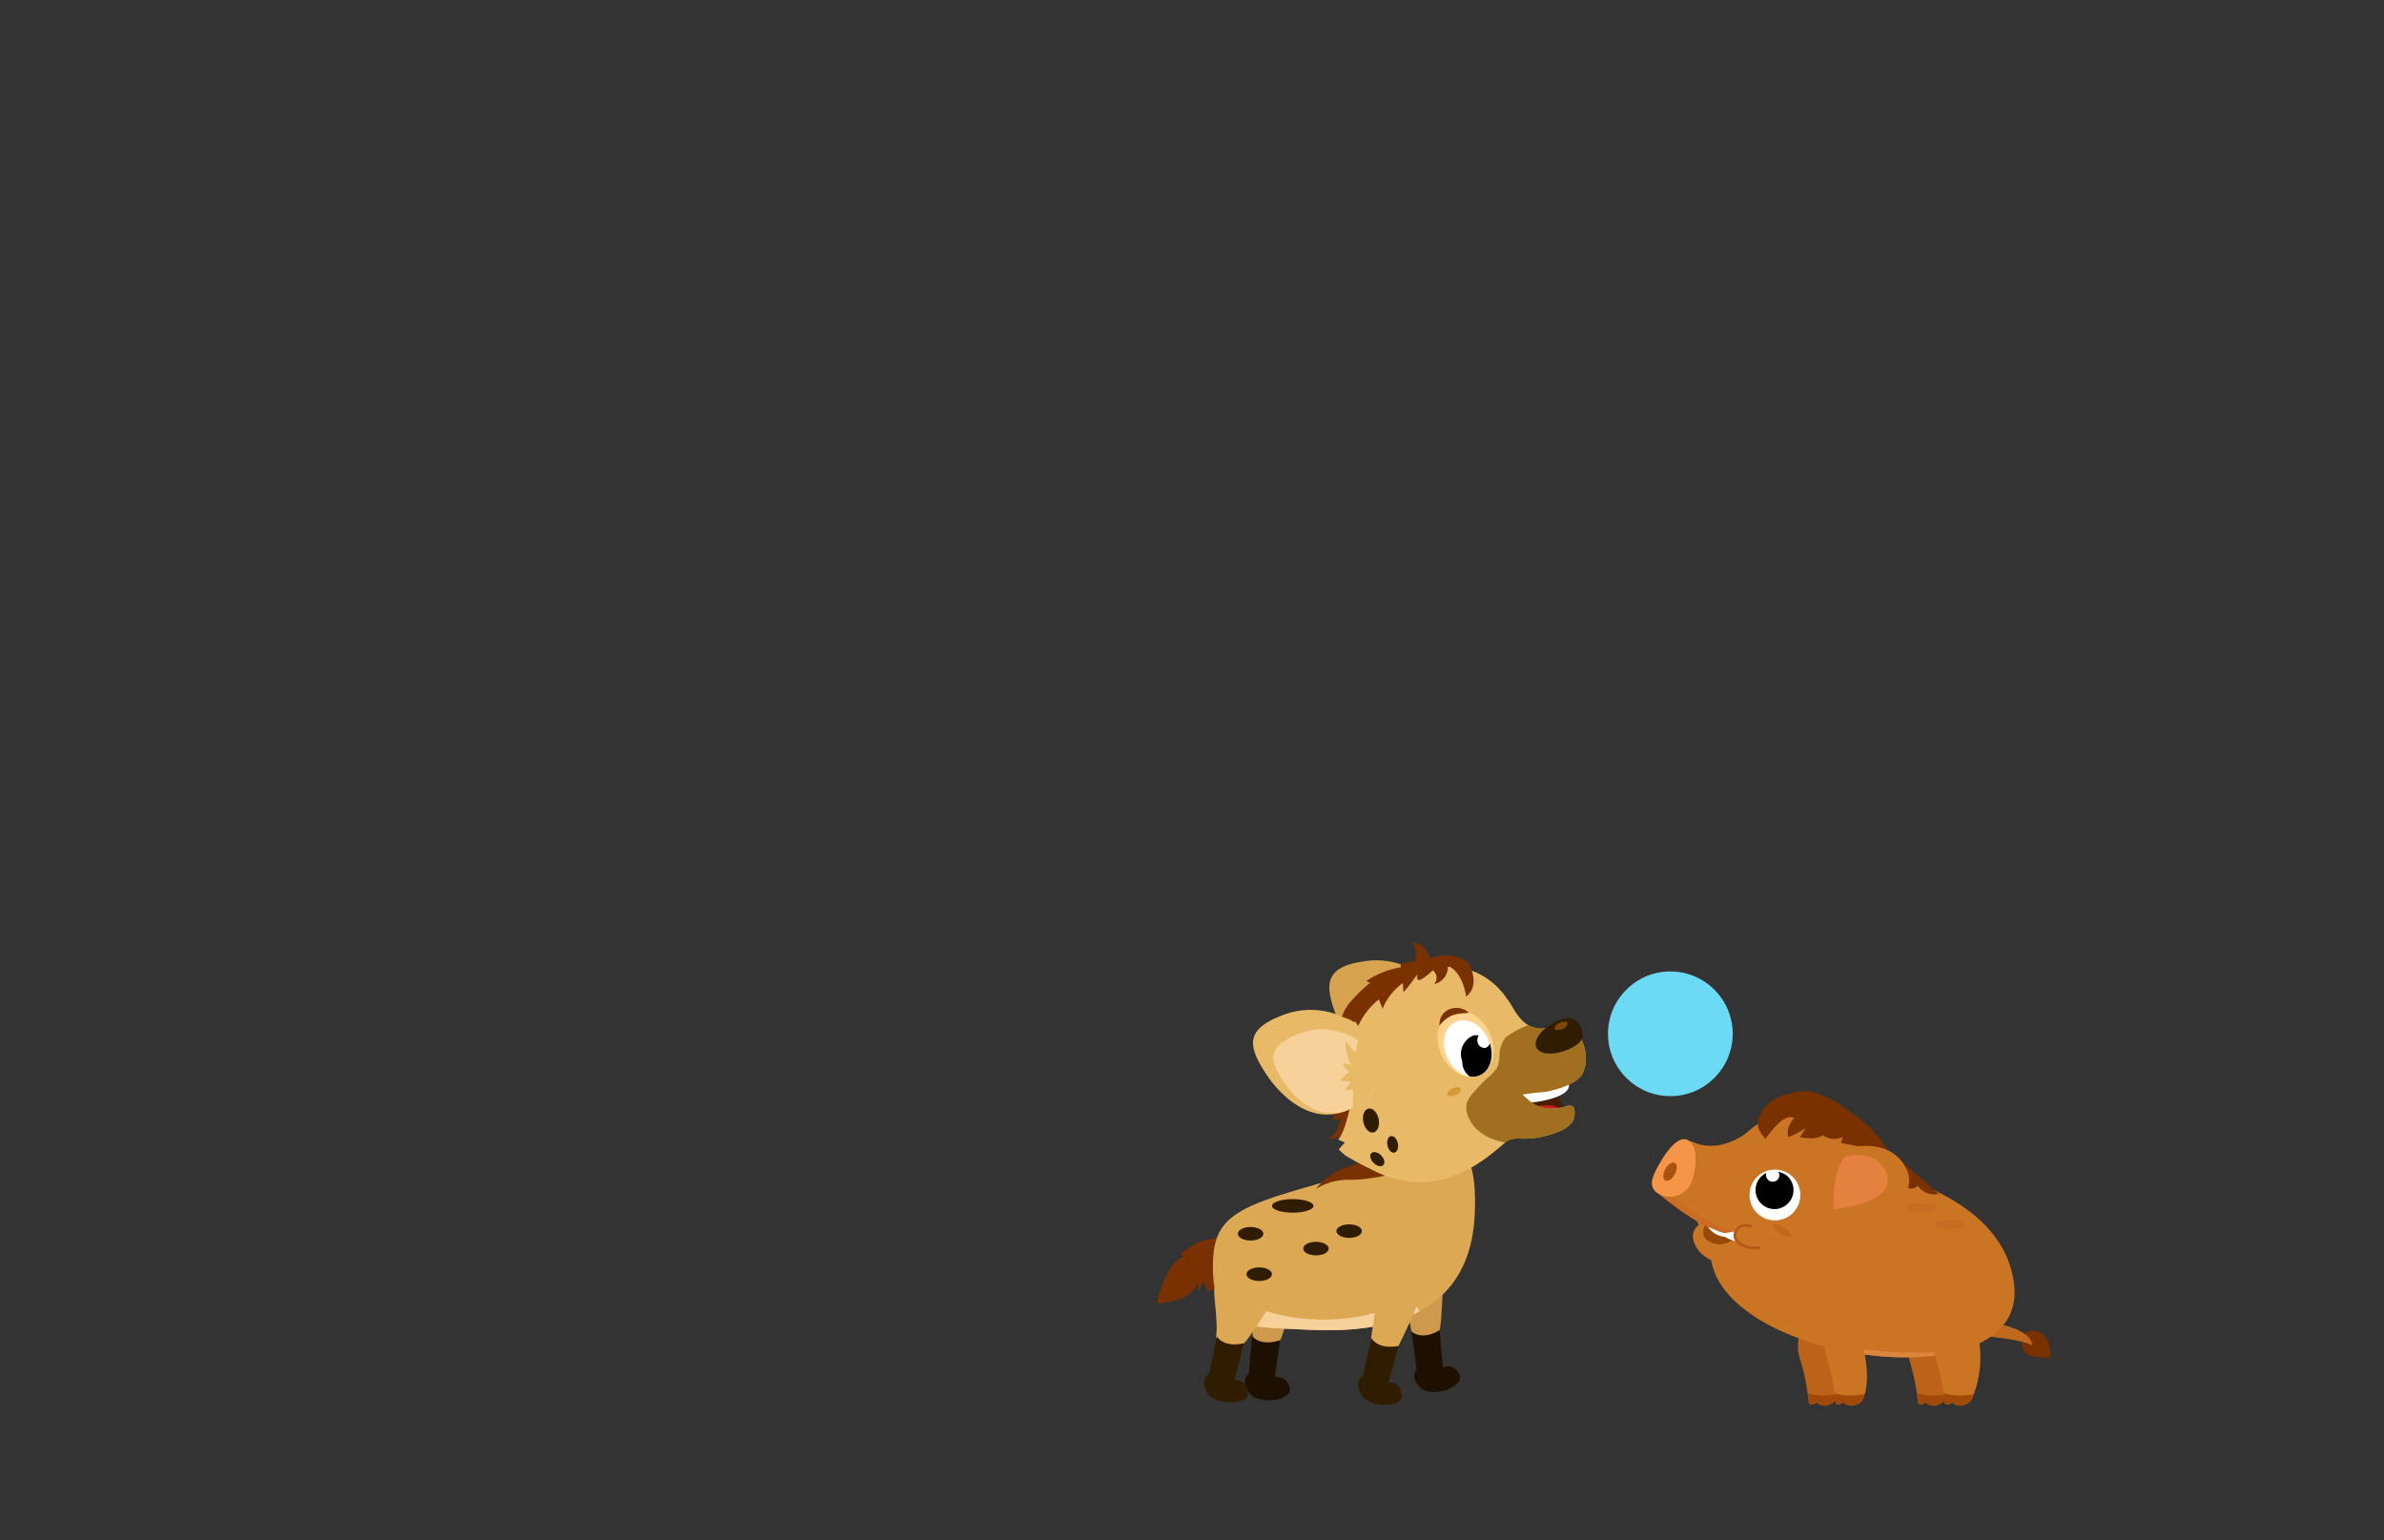 <svg id="Layer_3" data-name="Layer 3" xmlns="http://www.w3.org/2000/svg" xmlns:xlink="http://www.w3.org/1999/xlink" viewBox="0 0 260 168"><rect x="0" y="0" width="260" height="168" fill="#333333" stroke="none"/><defs><style>.cls-1{fill:#dda854;}.cls-2{fill:#e8ba67;}.cls-3{fill:#fff;}.cls-4{fill:#bc6319;}.cls-5{fill:#c97523;}.cls-6{fill:#994a0a;}.cls-7{fill:#7a3100;}.cls-8{fill:#ce994d;}.cls-9{fill:#1e1000;}.cls-10{clip-path:url(#clip-path);}.cls-11{fill:#f7d19a;}.cls-12{fill:#301c00;}.cls-13{fill:#d8a34e;}.cls-14{fill:#471e00;}.cls-15{fill:#c41e1e;}.cls-16{clip-path:url(#clip-path-2);}.cls-17{fill:#a06f20;}.cls-18{fill:#7a4609;}.cls-19{fill:#d69936;}.cls-20{fill:#ffd38d;}.cls-21{clip-path:url(#clip-path-3);}.cls-22{fill:#c1681f;}.cls-23{clip-path:url(#clip-path-4);}.cls-24{fill:#a04908;}.cls-25{clip-path:url(#clip-path-5);}.cls-26{clip-path:url(#clip-path-6);}.cls-27{fill:#db853e;}.cls-28{fill:#c66c22;}.cls-29{clip-path:url(#clip-path-7);}.cls-30{clip-path:url(#clip-path-8);}.cls-31{clip-path:url(#clip-path-9);}.cls-32{fill:#cc6b23;}.cls-33{fill:#f49547;}.cls-34{fill:#a8540e;}.cls-35{fill:#c1671e;}.cls-36{fill:#e5813e;}.cls-37{fill:none;stroke:#b75818;stroke-linecap:round;stroke-linejoin:round;stroke-width:0.3px;}.cls-38{fill:#6cdaf4;}</style><clipPath id="clip-path"><path class="cls-1" d="M152.08,127.94a31.46,31.46,0,0,0-9.13,1.41c-8.82,2.49-10.8,3.73-10.66,9.28.17,6.52,4,6.07,10,6.38s17.92.12,18.54-12.47C161.52,118.06,152.08,127.94,152.08,127.94Z"/></clipPath><clipPath id="clip-path-2"><path class="cls-2" d="M146.69,126a29.59,29.59,0,0,0,2.79,1.5c8.11,4.37,14-2.61,15-3.11s1.74.15,4.36-.58,3-1.67,2.87-2.76c-.06-.61-.72-.44-.72-.44-3.32,1.07-4.44-.95-5-1.23a24.9,24.9,0,0,1,2.59-.3c4.17-.88,4.11-2.31,4.11-2.31.68-1.13.26-5.62-3.68-4.7-3.06.71-3.79-2.17-4.7-3.19,0,0-3.37-5.71-10.62-2.42s-9,7.86-6.46,14.33c0,0-.61,2.89-1.3,3.49l.74.33-.67.76Z"/></clipPath><clipPath id="clip-path-3"><ellipse class="cls-3" cx="160.08" cy="114.35" rx="2.45" ry="3.2" transform="translate(-33.23 77.83) rotate(-24.84)"/></clipPath><clipPath id="clip-path-4"><path class="cls-4" d="M208.09,147.83a25.87,25.87,0,0,1,1.07,4.92s-.17.8.89.21c0,0,.61.79,1.78,0a.74.74,0,0,0,.29-.34c.25-.55.8-2.25.1-5.37C211.35,143.33,207.27,143.61,208.09,147.83Z"/></clipPath><clipPath id="clip-path-5"><path class="cls-4" d="M196.19,147.83a25.26,25.26,0,0,1,1.06,4.92s-.16.8.9.21c0,0,.61.79,1.78,0a.74.74,0,0,0,.29-.34c.25-.55.8-2.25.1-5.37C199.45,143.33,195.37,143.61,196.19,147.83Z"/></clipPath><clipPath id="clip-path-6"><path class="cls-5" d="M196.27,126.11s22.12,1.42,23.41,14.14-31.22,8.49-33.07-2.84l11.64,2.47Z"/></clipPath><clipPath id="clip-path-7"><path class="cls-5" d="M199.14,147.83a25.26,25.26,0,0,1,1.06,4.92s-.16.8.9.21c0,0,.61.79,1.78,0a.74.74,0,0,0,.29-.34c.25-.55.8-2.25.1-5.37C202.4,143.33,198.32,143.61,199.14,147.83Z"/></clipPath><clipPath id="clip-path-8"><path class="cls-5" d="M211,147.83a25.87,25.87,0,0,1,1.07,4.92s-.17.8.89.21c0,0,.61.79,1.78,0a.74.74,0,0,0,.29-.34,11.45,11.45,0,0,0,.76-6.65C215,142.05,210.22,143.61,211,147.83Z"/></clipPath><clipPath id="clip-path-9"><path class="cls-6" d="M186.05,133.55s2.15,1.53,3.8.91c0,0-1.81,2.25-3.79.71A1.24,1.24,0,0,1,186.05,133.55Z"/></clipPath></defs><path class="cls-7" d="M128.75,136.85l.41.12a3.71,3.71,0,0,0-1.76,1.8,12.05,12.05,0,0,0-1.24,3.38,9,9,0,0,0,2.61-.51,3.2,3.2,0,0,0,1.89-1.78l0,1,.63-1.09a2.25,2.25,0,0,0,.49,1c.37.45,2.26-2,2.4-2.23.4-.76.88-2.1.38-2.91s-1.93-.63-2.75-.46A6,6,0,0,0,128.75,136.85Z"/><path class="cls-8" d="M141.63,139s-1.54,6.31-2,7.17a1.93,1.93,0,0,1-1.88.7,1.33,1.33,0,0,1-1.14-1.34c0-1.26.07-4.1,0-4.81a3.71,3.71,0,0,1,3.12-3.62C142.1,136.84,141.63,139,141.63,139Z"/><path class="cls-9" d="M139.59,146.17l-.54,4.05a1.34,1.34,0,0,1,1.59,1.14c.39,1.45-3.51,1.94-4.45.48s0-2,0-2l.35-4.15S137.35,146.91,139.59,146.17Z"/><path class="cls-8" d="M157.44,137.62s-.14,6.5-.44,7.45a2,2,0,0,1-1.68,1.09,1.33,1.33,0,0,1-1.4-1.06c-.25-1.24-.82-4-1-4.71a3.69,3.69,0,0,1,2.26-4.2A1.52,1.52,0,0,1,157.44,137.62Z"/><path class="cls-9" d="M157,145.07l.35,4.07a1.33,1.33,0,0,1,1.8.77c.7,1.33-3,2.65-4.24,1.43s-.41-2-.41-2l-.56-4.13S155,146.28,157,145.07Z"/><path class="cls-1" d="M152.08,127.94a31.46,31.46,0,0,0-9.13,1.41c-8.82,2.49-10.8,3.73-10.66,9.28.17,6.52,4,6.07,10,6.38s17.92.12,18.54-12.47C161.52,118.06,152.08,127.94,152.08,127.94Z"/><g class="cls-10"><path class="cls-11" d="M154.78,143.31a1,1,0,0,0-.33-.84,1,1,0,0,0-.65-.14,15.94,15.94,0,0,0-3.64.81,21.81,21.81,0,0,1-12.6-.3,3.36,3.36,0,0,0-1.52-.27,1.18,1.18,0,0,0-1,1.07,1.4,1.4,0,0,0,.23.74c.89,1.55,2.81,1.86,4.49,2a37.27,37.27,0,0,0,9.38-.11C150.7,146,154.75,145.89,154.78,143.31Z"/></g><path class="cls-7" d="M148.53,126.21l.47.31-1.89.74a6.82,6.82,0,0,0-3.59,2.41,6.69,6.69,0,0,1,3.41-1,11.42,11.42,0,0,0,1.76-.07,20.1,20.1,0,0,0,3.22-.59c.93-.5.25-1.16.68-2.12.35-.77,0-3.18-1.24-2.18-.46.36-.68,1.1-1.12,1.53C150,125.38,148.83,126.41,148.53,126.21Z"/><ellipse class="cls-12" cx="147.14" cy="134.27" rx="1.39" ry="0.74"/><ellipse class="cls-12" cx="143.52" cy="136.18" rx="1.39" ry="0.74"/><ellipse class="cls-12" cx="136.39" cy="134.56" rx="1.39" ry="0.74"/><ellipse class="cls-12" cx="140.99" cy="131.52" rx="2.26" ry="0.74"/><path class="cls-1" d="M155.5,140a74.23,74.23,0,0,1-3,6.83,2,2,0,0,1-2,.45,1.33,1.33,0,0,1-.95-1.48c.19-1.25.62-4.06.68-4.77a3.72,3.72,0,0,1,3.58-3.16C156.26,137.88,155.5,140,155.5,140Z"/><path class="cls-12" d="M152.52,146.79l-1.08,4a1.34,1.34,0,0,1,1.43,1.34c.19,1.49-3.74,1.45-4.48-.12s.28-2,.28-2l.91-4.07S150.2,147.23,152.52,146.79Z"/><path class="cls-1" d="M140.11,139.71s-3.55,6-4.46,6.8a2.22,2.22,0,0,1-2,.47,1.32,1.32,0,0,1-1-1.46c.17-1.25-.27-4.09-.23-4.81.07-.92,2-3.21,4.36-3.19A3.64,3.64,0,0,1,140.11,139.71Z"/><path class="cls-12" d="M135.65,146.51l-1,4s1.23-.17,1.45,1.32-3.72,1.5-4.48,0,.25-2,.25-2l.84-4.08S133.34,147,135.65,146.51Z"/><ellipse class="cls-12" cx="137.33" cy="138.97" rx="1.39" ry="0.74"/><path class="cls-7" d="M145.74,120a2.43,2.43,0,0,1-.48,2.08,1.11,1.11,0,0,0,1.05-.22,2.88,2.88,0,0,0-.31.91,2.62,2.62,0,0,1-1.14,1.49,3.1,3.1,0,0,0,2.91-2.06,3.87,3.87,0,0,0-.56-3.51c-.28-.39-.82-.94-1.32-.52S145.69,119.47,145.74,120Z"/><path class="cls-13" d="M155.38,106.62a8.34,8.34,0,0,0-6.71-1.76c-4.21.61-4.1,2.58-3.14,5.37s4.58,9.8,12.24,4.27C157.77,114.5,158.3,108.15,155.38,106.62Z"/><path class="cls-14" d="M170,118.55a2.88,2.88,0,0,0,.79,2.41l-1,1-5.11.27-.57-1.75,3.83-2.25Z"/><path class="cls-3" d="M164.9,119.72c.16.62,1.64.69,3.37.34,2.43-.5,3-1.27,2.81-1.89s-1.66-.75-3.37-.33S164.75,119.11,164.9,119.72Z"/><ellipse class="cls-15" cx="167.27" cy="121.93" rx="2.93" ry="1.14" transform="translate(-29.27 56.99) rotate(-17.8)"/><path class="cls-2" d="M146.69,126a29.59,29.59,0,0,0,2.79,1.5c8.11,4.37,14-2.61,15-3.11s1.74.15,4.36-.58,3-1.67,2.87-2.76c-.06-.61-.72-.44-.72-.44-3.32,1.07-4.44-.95-5-1.23a24.9,24.9,0,0,1,2.59-.3c4.17-.88,4.11-2.31,4.11-2.31.68-1.13.26-5.62-3.68-4.7-3.06.71-3.79-2.17-4.7-3.19,0,0-3.37-5.71-10.62-2.42s-9,7.86-6.46,14.33c0,0-.61,2.89-1.3,3.49l.74.33-.67.76Z"/><g class="cls-16"><path class="cls-17" d="M160.19,121.94c1.34,2.91,5.91,3.65,10.19,1.67s6.67-6,5.33-8.85-5.45-4.65-9.73-2.67S158.84,119,160.19,121.94Z"/></g><path class="cls-12" d="M167.56,114.24c.39.83,2,.9,3.62.15s1.58-1.55,1.2-2.38-1-1.37-2.6-.63S167.18,113.41,167.56,114.24Z"/><ellipse class="cls-18" cx="170.25" cy="111.89" rx="0.76" ry="0.38" transform="translate(-31.25 81.87) rotate(-24.84)"/><ellipse class="cls-19" cx="158.58" cy="119.07" rx="0.79" ry="0.41" transform="translate(-35.35 77.63) rotate(-24.84)"/><path class="cls-7" d="M154.56,106.58a3.21,3.21,0,0,1,.72-1.69,4.82,4.82,0,0,1,2.62-.68,4.29,4.29,0,0,1,2.3.81c.46,1,1,2.65-.3,3.67,0,0-.34-2.68-2-3.36a1.9,1.9,0,0,1-1.5,2,1,1,0,0,0-.15-1.5S154.47,107.58,154.56,106.58Z"/><path class="cls-7" d="M154,102.62a2.66,2.66,0,0,1,0,2.86.77.77,0,0,0-.19.41.46.46,0,0,0,.45.42,1.28,1.28,0,0,0,.65-.18c.81-.43,1.28-.76,1-1.69a2.66,2.66,0,0,0-.71-1.17C154.91,103,154.14,102.83,154,102.62Z"/><ellipse class="cls-12" cx="151.89" cy="124.8" rx="0.58" ry="0.92" transform="translate(-22.35 33.77) rotate(-11.82)"/><ellipse class="cls-12" cx="150.21" cy="126.41" rx="0.58" ry="0.92" transform="translate(-45.36 143.59) rotate(-45.1)"/><path class="cls-7" d="M153.05,108.22l-.05-1a6.38,6.38,0,0,0-2.21,2.79l-.42-1a7.78,7.78,0,0,0-2.29,3,1.08,1.08,0,0,0-.33-.64,4.46,4.46,0,0,1-1.17,1.08,2,2,0,0,1-.15-1.78,4.78,4.78,0,0,1,1-1.56,14.54,14.54,0,0,1,2-1.92L149,107a9.69,9.69,0,0,1,3.76-1.5l0-.38s2.91-.85,2.15.73a9.64,9.64,0,0,1-.69.89A11.73,11.73,0,0,1,153.05,108.22Z"/><path class="cls-2" d="M146.62,111a8.34,8.34,0,0,0-6.93-.2c-4,1.55-3.41,3.44-1.83,6s6.68,8.5,12.88,1.38C150.74,118.08,149.82,111.78,146.62,111Z"/><path class="cls-11" d="M147,112.88a6.78,6.78,0,0,0-5.63,0c-3.24,1.31-2.82,2.82-1.58,4.81s5.31,6.73,10.46.92C150.22,118.56,149.56,113.5,147,112.88Z"/><path class="cls-2" d="M148,114.84a5.88,5.88,0,0,1-1.22-1.27,4.24,4.24,0,0,0,.64,2.62,2.46,2.46,0,0,0-1-.2,2.47,2.47,0,0,0,.73.94,5.51,5.51,0,0,0-1,.89,6.27,6.27,0,0,0,1.22.16,4.51,4.51,0,0,0-.69,1l.88-.18c0,.87,0,1.74-.07,2.6a42.08,42.08,0,0,1,4.86-4.58l-1.2-2.86c-.29-.67-1.11-2.51-2.15-2.06-.42.19-.64.89-.77,1.29C148.09,113.43,147.75,114.65,148,114.84Z"/><ellipse class="cls-12" cx="149.53" cy="122.2" rx="0.85" ry="1.33" transform="translate(-21.87 33.23) rotate(-11.82)"/><path class="cls-2" d="M163.55,114.72a7.2,7.2,0,0,1-.08,1.14,2.4,2.4,0,0,1-.43.86,4.16,4.16,0,0,1-4,1.6,5.07,5.07,0,0,1-2.5-1.27,5.15,5.15,0,0,1-1.43-2.06,3.56,3.56,0,0,1,0-2.49,4.65,4.65,0,0,1,.84-1.28,6.51,6.51,0,0,1,2.29-1.78,3.61,3.61,0,0,1,2.83-.07,4.3,4.3,0,0,1,1.94,2c.19.35.32,1,.6,1.29s.62,0,1,0A3.57,3.57,0,0,0,163.55,114.72Z"/><ellipse class="cls-20" cx="159.85" cy="113.85" rx="2.88" ry="3.75" transform="translate(-33.04 77.69) rotate(-24.84)"/><ellipse class="cls-3" cx="160.08" cy="114.35" rx="2.45" ry="3.2" transform="translate(-33.23 77.83) rotate(-24.84)"/><g class="cls-21"><path d="M159.48,115.77a2.21,2.21,0,0,1,1.18-2.83,1.63,1.63,0,0,1,.62,0,.85.85,0,0,0-.13.72.76.76,0,0,0,.87.62.68.68,0,0,0,.47-.6,3,3,0,0,1,.6,1.16,1.94,1.94,0,1,1-3.61,1Z"/></g><path class="cls-7" d="M157,111.85a1.74,1.74,0,0,1,1.13-1.8,2.09,2.09,0,0,1,1.13-.08,2.9,2.9,0,0,1,.52.18,4.91,4.91,0,0,1,.44.31l-1,.09a3.89,3.89,0,0,0-.83.19A3.5,3.5,0,0,0,157,111.85Z"/><path class="cls-2" d="M163.15,116.62a5.56,5.56,0,0,1-.79.82,18,18,0,0,0-1.71,1.78,3.11,3.11,0,0,0-.71,1.16,3.41,3.41,0,0,0,.4,2.19c.14.34.27.79,0,1a.62.62,0,0,1-.56.1,2,2,0,0,1-.51-.29,6.7,6.7,0,0,1-1.85-1.94,16,16,0,0,0,1.92-1.85,1.43,1.43,0,0,0,.32-.49c.12-.4-.11-.82-.06-1.22l1.95-.53a2,2,0,0,0,1.23-.66c.13-.19.2-.74.48-.77S163.26,116.47,163.15,116.62Z"/><path class="cls-7" d="M220.76,147.43a2,2,0,0,0,1.18.54,8.29,8.29,0,0,0,1.22.14.33.33,0,0,1-.23-.15.55.55,0,0,1,.6.37,3.41,3.41,0,0,0-.18-2.07,2,2,0,0,0-1.63-1.15,1.1,1.1,0,0,0-.78.25A1.82,1.82,0,0,0,220.76,147.43Z"/><path class="cls-22" d="M217.84,144.38s3.69.57,3.8,2.37c0,0-.38-.45-3.8-.87S216,144.24,217.84,144.38Z"/><path class="cls-4" d="M208.09,147.83a25.87,25.87,0,0,1,1.07,4.92s-.17.8.89.21c0,0,.61.79,1.78,0a.74.74,0,0,0,.29-.34c.25-.55.8-2.25.1-5.37C211.35,143.33,207.27,143.61,208.09,147.83Z"/><g class="cls-23"><path class="cls-24" d="M208.17,151.49c.12.06,1.45,1.31,5,.37V154L208,154,206.87,152Z"/></g><path class="cls-4" d="M196.19,147.83a25.26,25.26,0,0,1,1.06,4.92s-.16.8.9.21c0,0,.61.79,1.78,0a.74.74,0,0,0,.29-.34c.25-.55.8-2.25.1-5.37C199.45,143.33,195.37,143.61,196.19,147.83Z"/><g class="cls-25"><path class="cls-24" d="M196.27,151.49c.11.06,1.44,1.31,5,.37V154l-5.15-.06L195,152Z"/></g><path class="cls-5" d="M196.27,126.11s22.12,1.42,23.41,14.14-31.22,8.49-33.07-2.84l11.64,2.47Z"/><g class="cls-26"><path class="cls-27" d="M204.74,149.78s-14.66-2.82-8.13-2.93,8.13,1,16.18.58-4.57,2.22-4.57,2.22l-3.22,0"/></g><path class="cls-7" d="M205.2,125.26a8.3,8.3,0,0,0,.73.6c.33.21.7.36,1,.56a8.07,8.07,0,0,1,1.44,1.1l3.06,2.68a2.13,2.13,0,0,1-2.27-.88,1,1,0,0,1-1.26.15,3.44,3.44,0,0,1-1-1,1,1,0,0,0-.6-.43,2.15,2.15,0,0,0-.43,0c-.88.11-1.52-.79-2-1.57a1.32,1.32,0,0,1-1.33-.25c-.15-.14-.27-.32-.43-.45a3.43,3.43,0,0,0-1.15-.46c-.39-.13-.79-.43-.78-.85a1.24,1.24,0,0,1-1.37,0,3.31,3.31,0,0,1-1-1l-1.27-1.61c-.58-.75-.18-1,.55-.81a27.86,27.86,0,0,1,2.76,1A19.11,19.11,0,0,1,205.2,125.26Z"/><ellipse class="cls-28" cx="209.48" cy="131.73" rx="1.65" ry="0.52"/><ellipse class="cls-28" cx="212.56" cy="133.55" rx="1.65" ry="0.52"/><path class="cls-5" d="M199.14,147.83a25.26,25.26,0,0,1,1.06,4.92s-.16.8.9.21c0,0,.61.79,1.78,0a.74.74,0,0,0,.29-.34c.25-.55.8-2.25.1-5.37C202.4,143.33,198.32,143.61,199.14,147.83Z"/><g class="cls-29"><path class="cls-24" d="M199.22,151.49c.12.06,1.44,1.31,5,.37V154L199,154,197.92,152Z"/></g><path class="cls-5" d="M211,147.83a25.87,25.87,0,0,1,1.07,4.92s-.17.8.89.21c0,0,.61.79,1.78,0a.74.74,0,0,0,.29-.34,11.45,11.45,0,0,0,.76-6.65C215,142.05,210.22,143.61,211,147.83Z"/><g class="cls-30"><path class="cls-24" d="M211.12,151.49c.12.06,1.45,1.31,5,.37V154l-5.15-.06L209.82,152Z"/></g><path class="cls-5" d="M191.35,122.84s-3.27,3.38-7,1.62l2.19,4.34,1.41.4,3-3.82S193.21,123.13,191.35,122.84Z"/><ellipse class="cls-5" cx="187.24" cy="135.55" rx="1.97" ry="2.83" transform="translate(-27.61 220.82) rotate(-57.55)"/><path class="cls-5" d="M186,136.76c3,2.83,8.76,6.81,14.44,6.54l-7.12-8.48-6.82-2.51-1.53.06"/><path class="cls-5" d="M203.74,141.47c-1.68,2.64-6.3,2.59-11.75-.88s-8.52-8.42-6.84-11.06,7.46-2,12.92,1.5S205.42,138.83,203.74,141.47Z"/><path class="cls-5" d="M205.79,137.51c-2.91,5.18-7.5,7.09-12.81,3.71s-8-9.93-5.08-14.5,7.07-7.2,12.65-4.32C207.65,126.07,208.84,132.08,205.79,137.51Z"/><path class="cls-5" d="M184.33,124.46s2.5.74,2.85,2.85l-2.06,5.91a56,56,0,0,1-4.66-3.36Z"/><path class="cls-6" d="M186.05,133.55s2.15,1.53,3.8.91c0,0-1.81,2.25-3.79.71A1.24,1.24,0,0,1,186.05,133.55Z"/><g class="cls-31"><ellipse class="cls-15" cx="187.13" cy="136.56" rx="1.62" ry="2.03" transform="matrix(0.54, -0.84, 0.84, 0.54, -28.51, 221.19)"/><ellipse class="cls-3" cx="187.88" cy="133.15" rx="1.62" ry="2.03" transform="translate(-25.3 220.25) rotate(-57.55)"/></g><path class="cls-32" d="M181.18,130.39s4.31,3.87,7.74,4.21l.25-.16s-5.1-2.22-7.34-4.23Z"/><path class="cls-33" d="M184.33,129.22a2.51,2.51,0,0,1-3.39,1c-1.21-.66-.82-1.72-.16-2.94s2.12-3.58,3.33-2.92S185,128,184.33,129.22Z"/><ellipse class="cls-34" cx="182.14" cy="127.78" rx="1.09" ry="0.59" transform="translate(-16.98 227.06) rotate(-61.55)"/><circle class="cls-3" cx="193.57" cy="130.33" r="2.77" transform="translate(-39.38 144.04) rotate(-37.32)"/><path d="M194.59,128.05a2.06,2.06,0,0,0-.64-.26.76.76,0,0,1,0,.76.74.74,0,0,1-1,.23.75.75,0,0,1-.31-.85,2.09,2.09,0,0,0-.86.76,2.07,2.07,0,1,0,2.86-.64Z"/><ellipse class="cls-35" cx="194.37" cy="134.22" rx="0.36" ry="1.1" transform="translate(-23.18 226.22) rotate(-57.55)"/><path class="cls-7" d="M199.26,123.26a3.72,3.72,0,0,0-.08-2.7,5,5,0,0,0-1.62-1,4.64,4.64,0,0,0-4,.31,4,4,0,0,0-1.84,2.33l0,.72a4.41,4.41,0,0,0,.82,1.31s1.94-3,3.13-2.29c0,0-1,1.06-.63,2.08a10.08,10.08,0,0,0,1.91-1l-.63,1S198.69,124.6,199.26,123.26Z"/><path class="cls-7" d="M201,124a3.31,3.31,0,0,0-.2.68,19.47,19.47,0,0,1,2,.4l-.36.53a8.91,8.91,0,0,1,3.73,1.17,4.11,4.11,0,0,0-.65-1.91,13.24,13.24,0,0,0-3.65-3.54,12,12,0,0,0-3.68-2.08,4.49,4.49,0,0,0-4.05.58l3,1a.45.45,0,0,1,.2.12.36.36,0,0,1,0,.27l-.12,1a4.62,4.62,0,0,1,.86-.3c.06,0,.12,0,.16,0a.18.18,0,0,1,.06.16,6.23,6.23,0,0,0,.07.86c.78-.07.61.35.32.82A2.26,2.26,0,0,0,201,124Z"/><path class="cls-5" d="M201.79,125.17s3.72-1,5.63,1.51.77,5.61-7.51,6.63C199.91,133.31,199.43,127.11,201.79,125.17Z"/><path class="cls-36" d="M201.33,126.11s2.65-.72,4,1.07.55,4-5.35,4.73C200,131.91,199.65,127.49,201.33,126.11Z"/><path class="cls-3" d="M189.34,134.29s-1.16.18-1.44.26.79.91,2.14.9Z"/><ellipse class="cls-5" cx="190.5" cy="134.91" rx="1.07" ry="1.38" transform="translate(-25.56 223.28) rotate(-57.55)"/><path class="cls-37" d="M190.94,133.75a1.22,1.22,0,0,0-1.65.59c-.47,1.12,1.1,1.92,2.52,1.75"/><circle class="cls-38" cx="182.17" cy="112.75" r="6.8"/></svg>